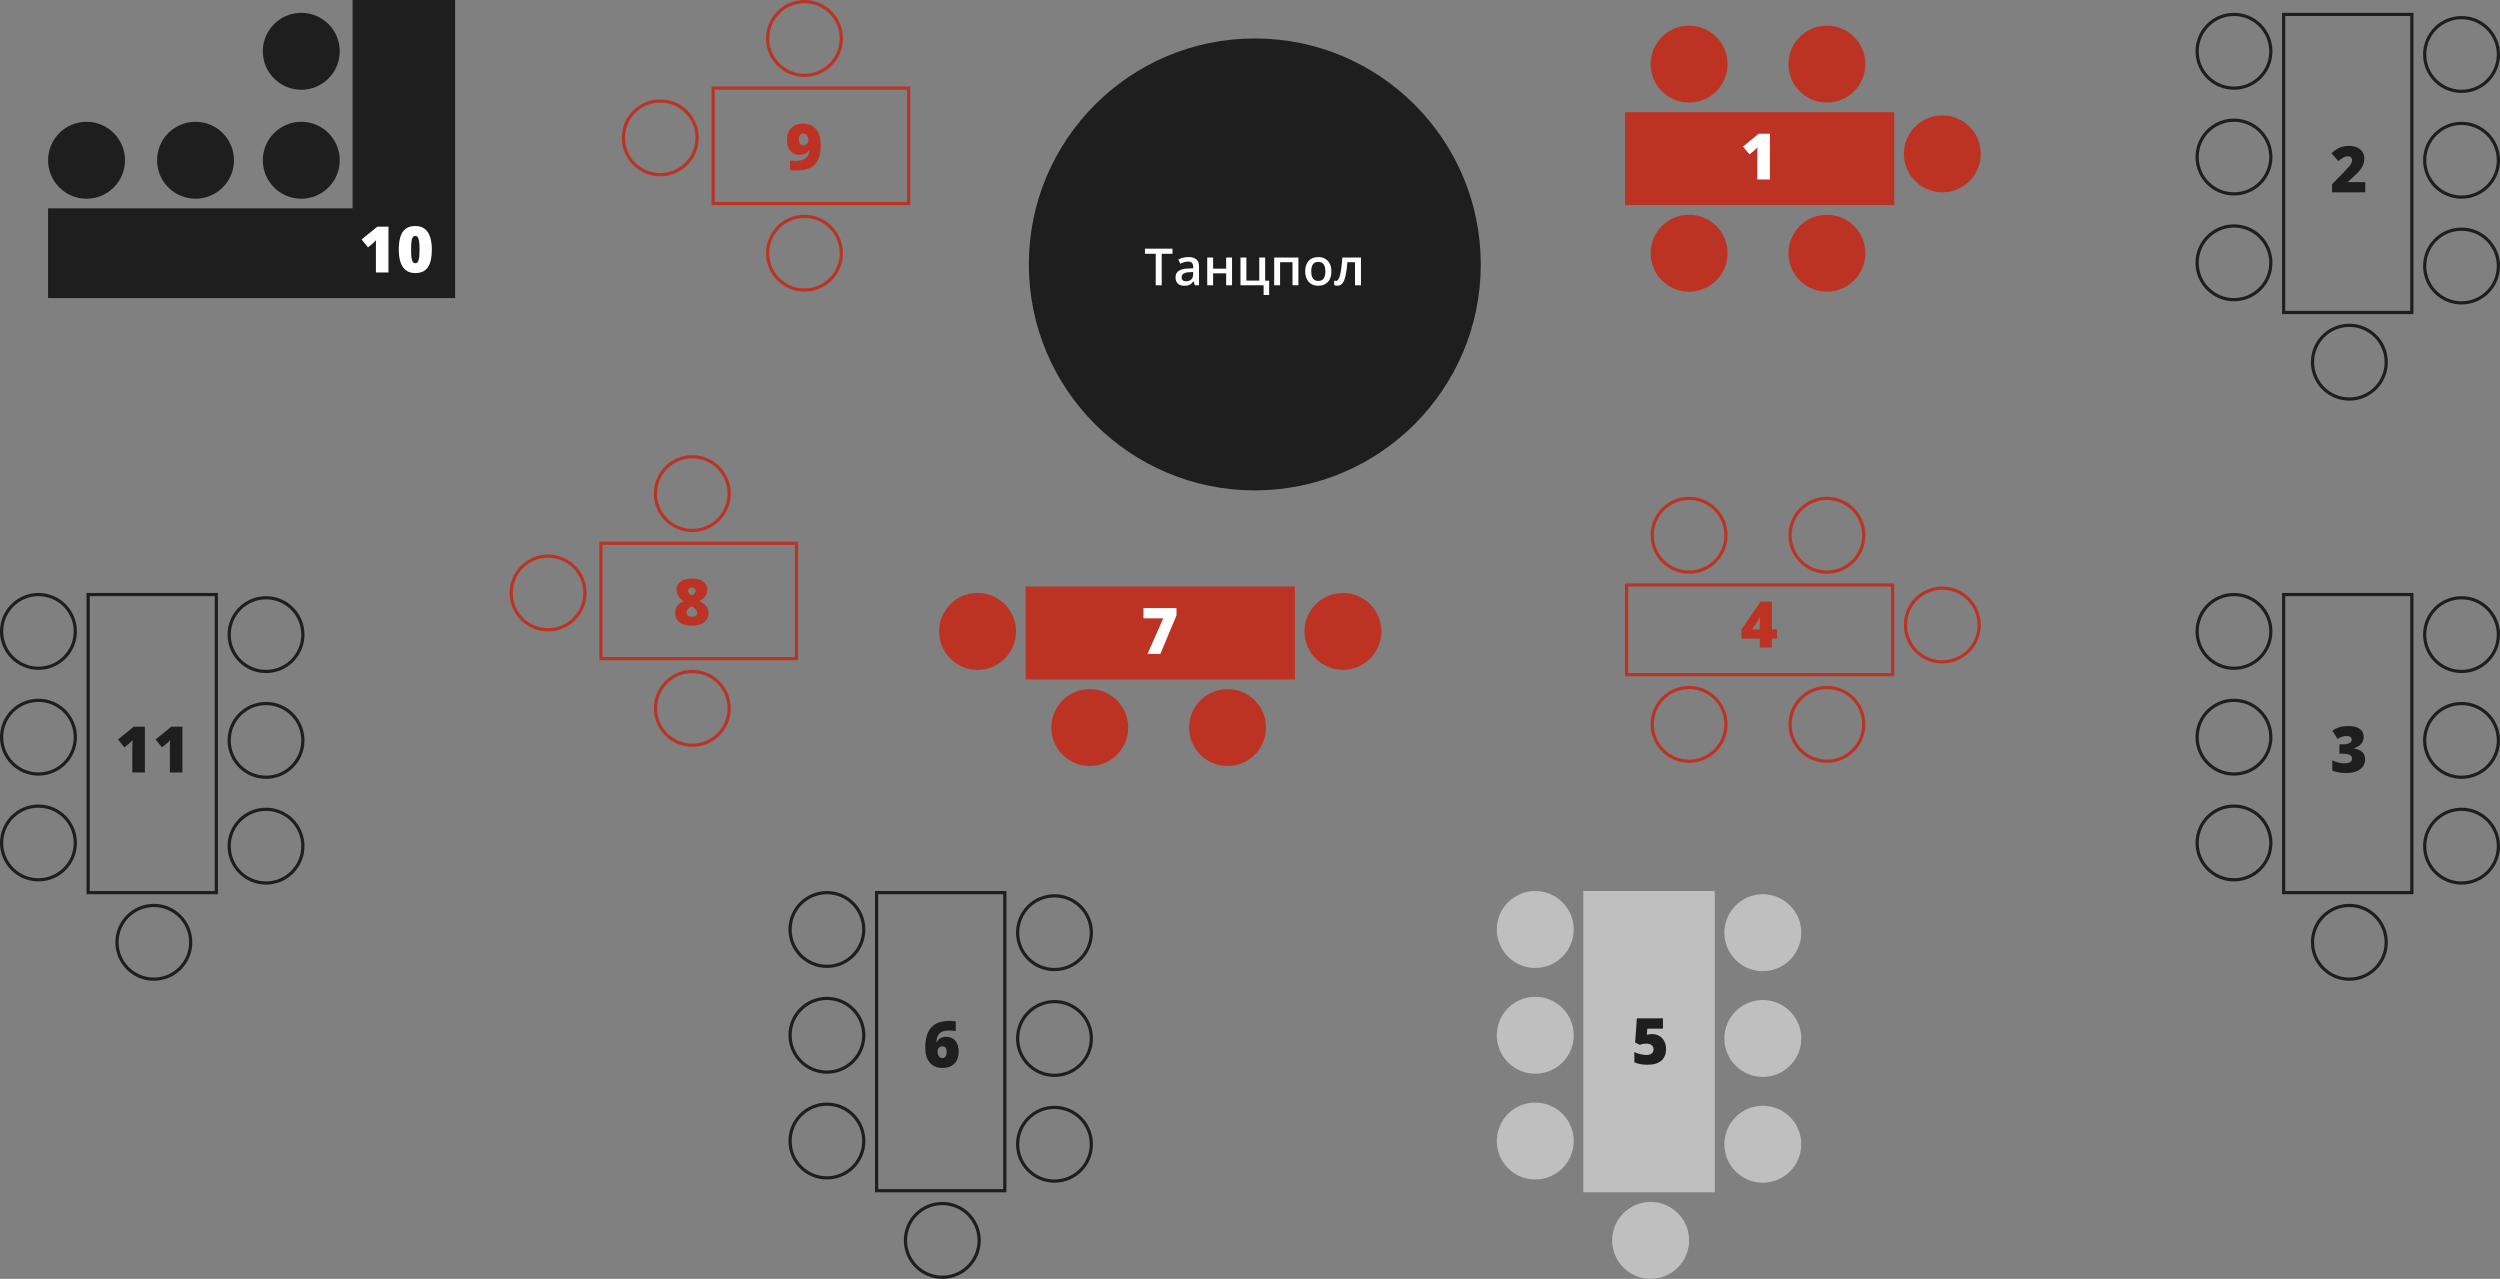 <svg
  class="scene"
  width="780"
  height="399"
  viewBox="0 0 780 399"
  fill="none"
  xmlns="http://www.w3.org/2000/svg"
>
  <rect x="0" y="0" width="780" height="399" fill="#808080" stroke="none"/>
  <g class="scene__dance-floor">
    <path
      d="M462 82.5C462 121.436 430.436 153 391.5 153C352.564 153 321 121.436 321 82.5C321 43.564 352.564 12 391.5 12C430.436 12 462 43.564 462 82.5Z"
      fill="#1F1E1E"
    />
    <path
      d="M362.453 89H360.586V79.18H357.227V77.578H365.812V79.18H362.453V89ZM372.781 89L372.414 87.797H372.352C371.935 88.323 371.516 88.682 371.094 88.875C370.672 89.062 370.13 89.156 369.469 89.156C368.62 89.156 367.956 88.927 367.477 88.469C367.003 88.01 366.766 87.362 366.766 86.523C366.766 85.633 367.096 84.961 367.758 84.508C368.419 84.055 369.427 83.807 370.781 83.766L372.273 83.719V83.258C372.273 82.706 372.143 82.294 371.883 82.023C371.628 81.747 371.229 81.609 370.688 81.609C370.245 81.609 369.82 81.674 369.414 81.805C369.008 81.935 368.617 82.088 368.242 82.266L367.648 80.953C368.117 80.708 368.63 80.523 369.188 80.398C369.745 80.268 370.271 80.203 370.766 80.203C371.865 80.203 372.693 80.443 373.25 80.922C373.812 81.401 374.094 82.154 374.094 83.18V89H372.781ZM370.047 87.75C370.714 87.75 371.247 87.565 371.648 87.195C372.055 86.82 372.258 86.297 372.258 85.625V84.875L371.148 84.922C370.284 84.953 369.654 85.099 369.258 85.359C368.867 85.615 368.672 86.008 368.672 86.539C368.672 86.924 368.786 87.224 369.016 87.438C369.245 87.646 369.589 87.75 370.047 87.75ZM378.492 80.359V83.828H382.562V80.359H384.398V89H382.562V85.273H378.492V89H376.656V80.359H378.492ZM394.727 87.578H395.977V92.039H394.25V89H387.031V80.359H388.867V87.547H392.891V80.359H394.727V87.578ZM405.102 80.359V89H403.258V81.812H399.383V89H397.547V80.359H405.102ZM415.398 84.664C415.398 86.076 415.036 87.177 414.312 87.969C413.589 88.76 412.581 89.156 411.289 89.156C410.482 89.156 409.768 88.974 409.148 88.609C408.529 88.245 408.052 87.721 407.719 87.039C407.385 86.357 407.219 85.565 407.219 84.664C407.219 83.263 407.578 82.169 408.297 81.383C409.016 80.596 410.029 80.203 411.336 80.203C412.586 80.203 413.576 80.607 414.305 81.414C415.034 82.216 415.398 83.299 415.398 84.664ZM409.109 84.664C409.109 86.659 409.846 87.656 411.32 87.656C412.779 87.656 413.508 86.659 413.508 84.664C413.508 82.69 412.773 81.703 411.305 81.703C410.534 81.703 409.974 81.958 409.625 82.469C409.281 82.979 409.109 83.711 409.109 84.664ZM424.617 89H422.766V81.797H420.383C420.237 83.651 420.039 85.099 419.789 86.141C419.544 87.182 419.221 87.943 418.82 88.422C418.424 88.901 417.909 89.141 417.273 89.141C416.872 89.141 416.536 89.083 416.266 88.969V87.531C416.458 87.604 416.651 87.641 416.844 87.641C417.375 87.641 417.792 87.044 418.094 85.852C418.401 84.654 418.641 82.823 418.812 80.359H424.617V89Z"
      fill="white"
    />
  </g>

  <g class="scene__table scene__table--red">
    <g class="scene__table-group" stroke="#BC3324">
      <rect x="507.5" y="35.5" width="83" height="28" fill="#BC3324" />
      <circle cx="527" cy="20" r="11.5" fill="#BC3324" />
      <circle cx="570" cy="20" r="11.5" fill="#BC3324" />
      <circle cx="606" cy="48" r="11.5" fill="#BC3324" />
      <circle cx="570" cy="79" r="11.5" fill="#BC3324" />
      <circle cx="527" cy="79" r="11.5" fill="#BC3324" />
    </g>

    <path
      class="scene__table-num"
      d="M552.199 56H548.283V48.94C548.283 48.809 548.283 48.572 548.283 48.227C548.283 47.875 548.286 47.488 548.293 47.065C548.306 46.641 548.322 46.26 548.342 45.922C548.173 46.124 548.013 46.296 547.863 46.44C547.72 46.583 547.58 46.716 547.443 46.84L545.822 48.178L543.82 45.717L548.723 41.723H552.199V56Z"
      fill="#FFFFFF"
    />
    <rect x="507" y="8" width="111" height="83" fill="transparent" />
  </g>

  <g class="scene__table">
    <g class="scene__table-group" stroke="#1F1E1E">
      <rect x="712.5" y="4.5" width="40" height="93" />
      <circle cx="697" cy="16" r="11.5" />
      <circle cx="768" cy="17" r="11.5" />
      <circle cx="697" cy="49" r="11.5" />
      <circle cx="768" cy="50" r="11.5" />
      <circle cx="697" cy="82" r="11.5" />
      <circle cx="768" cy="83" r="11.5" />
      <circle cx="733" cy="113" r="11.5" />
    </g>
    <path
      class="scene__table-num"
      d="M737.957 60H727.596V57.461L731.082 53.935C732.078 52.894 732.729 52.184 733.035 51.807C733.341 51.422 733.553 51.094 733.67 50.82C733.794 50.547 733.855 50.26 733.855 49.961C733.855 49.59 733.735 49.297 733.494 49.082C733.253 48.867 732.915 48.76 732.479 48.76C732.029 48.76 731.574 48.89 731.111 49.15C730.656 49.404 730.138 49.782 729.559 50.283L727.439 47.803C728.175 47.145 728.794 46.676 729.295 46.397C729.796 46.11 730.34 45.892 730.926 45.742C731.518 45.592 732.182 45.518 732.918 45.518C733.842 45.518 734.666 45.68 735.389 46.006C736.118 46.331 736.681 46.797 737.078 47.402C737.482 48.001 737.684 48.675 737.684 49.424C737.684 49.984 737.612 50.501 737.469 50.977C737.332 51.452 737.117 51.921 736.824 52.383C736.531 52.839 736.141 53.32 735.652 53.828C735.171 54.336 734.139 55.3 732.557 56.719V56.816H737.957V60Z"
      fill="#1F1E1E"
    />
    <rect x="685" y="4" width="95" height="121" fill="transparent" />
  </g>

  <g class="scene__table">
    <g class="scene__table-group" stroke="#1F1E1E">
      <rect x="712.5" y="185.5" width="40" height="93" />
      <circle cx="697" cy="197" r="11.5" />
      <circle cx="768" cy="198" r="11.5" />
      <circle cx="697" cy="230" r="11.5" />
      <circle cx="768" cy="231" r="11.5" />
      <circle cx="697" cy="263" r="11.5" />
      <circle cx="768" cy="264" r="11.5" />
      <circle cx="733" cy="294" r="11.5" />
    </g>

    <path
      class="scene__table-num"
      d="M737.479 229.818C737.479 230.704 737.208 231.465 736.668 232.104C736.128 232.735 735.346 233.194 734.324 233.48V233.539C736.707 233.839 737.898 234.965 737.898 236.918C737.898 238.246 737.371 239.291 736.316 240.053C735.268 240.814 733.81 241.195 731.941 241.195C731.173 241.195 730.46 241.14 729.803 241.029C729.152 240.919 728.445 240.717 727.684 240.424V237.221C728.309 237.54 728.943 237.777 729.588 237.934C730.239 238.083 730.838 238.158 731.385 238.158C732.231 238.158 732.846 238.041 733.23 237.807C733.621 237.566 733.816 237.191 733.816 236.684C733.816 236.293 733.715 235.993 733.514 235.785C733.312 235.57 732.986 235.411 732.537 235.307C732.088 235.196 731.502 235.141 730.779 235.141H729.9V232.24H730.799C732.758 232.24 733.738 231.739 733.738 230.736C733.738 230.359 733.592 230.079 733.299 229.896C733.012 229.714 732.625 229.623 732.137 229.623C731.225 229.623 730.281 229.929 729.305 230.541L727.703 227.963C728.458 227.442 729.23 227.071 730.018 226.85C730.812 226.628 731.72 226.518 732.742 226.518C734.22 226.518 735.379 226.811 736.219 227.396C737.059 227.982 737.479 228.79 737.479 229.818Z"
      fill="#1F1E1E"
    />
    <rect x="685" y="185" width="95" height="121" fill="transparent" />
  </g>

  <g class="scene__table scene__table--red">
    <g class="scene__table-group" stroke="#BC3324">
      <rect x="507.5" y="182.5" width="83" height="28" />

      <circle cx="527" cy="167" r="11.5" />
      <circle cx="570" cy="167" r="11.5" />
      <circle cx="606" cy="195" r="11.5" />
      <circle cx="570" cy="226" r="11.5" />
      <circle cx="527" cy="226" r="11.5" />
    </g>

    <path
      class="scene__table-num"
      d="M554.416 199.236H552.844V202H549.035V199.236H543.342V196.404L549.279 187.723H552.844V196.355H554.416V199.236ZM549.035 196.355V194.695C549.035 194.383 549.045 193.963 549.064 193.436C549.09 192.902 549.11 192.622 549.123 192.596H549.016C548.794 193.097 548.544 193.566 548.264 194.002L546.682 196.355H549.035Z"
      fill="#BC3324"
    />
    <rect x="507" y="155" width="111" height="83" fill="transparent" />
  </g>

  <g class="scene__table">
    <g class="scene__table-group" stroke="#BFBFBF">
      <rect x="494.5" y="278.5" width="40" height="93" fill="#BFBFBF" />

      <circle cx="479" cy="290" r="11.5" fill="#BFBFBF" />
      <circle cx="550" cy="291" r="11.5" fill="#BFBFBF" />
      <circle cx="479" cy="323" r="11.5" fill="#BFBFBF" />
      <circle cx="550" cy="324" r="11.5" fill="#BFBFBF" />
      <circle cx="479" cy="356" r="11.5" fill="#BFBFBF" />
      <circle cx="550" cy="357" r="11.5" fill="#BFBFBF" />
      <circle cx="515" cy="387" r="11.5" fill="#BFBFBF" />
    </g>

    <path
      class="scene__table-num"
      d="M515.484 322.645C516.305 322.645 517.044 322.837 517.701 323.221C518.365 323.598 518.88 324.135 519.244 324.832C519.615 325.529 519.801 326.333 519.801 327.244C519.801 328.839 519.319 330.063 518.355 330.916C517.398 331.769 515.947 332.195 514 332.195C512.333 332.195 510.973 331.938 509.918 331.424V328.26C510.484 328.52 511.122 328.735 511.832 328.904C512.548 329.074 513.163 329.158 513.678 329.158C514.394 329.158 514.944 329.008 515.328 328.709C515.712 328.403 515.904 327.954 515.904 327.361C515.904 326.814 515.709 326.388 515.318 326.082C514.928 325.776 514.335 325.623 513.541 325.623C512.936 325.623 512.281 325.737 511.578 325.965L510.162 325.262L510.699 317.723H518.844V320.936H513.98L513.805 322.82C514.312 322.723 514.674 322.671 514.889 322.664C515.104 322.651 515.302 322.645 515.484 322.645Z"
      fill="#1F1E1E"
    />
    <rect x="467" y="278" width="95" height="121" fill="transparent" />
  </g>

  <g class="scene__table">
    <g class="scene__table-group" stroke="#1F1E1E">
      <rect x="273.5" y="278.5" width="40" height="93" />
      <circle cx="258" cy="290" r="11.5" />
      <circle cx="329" cy="291" r="11.5" />
      <circle cx="258" cy="323" r="11.5" />
      <circle cx="329" cy="324" r="11.5" />
      <circle cx="258" cy="356" r="11.5" />
      <circle cx="329" cy="357" r="11.5" />
      <circle cx="294" cy="387" r="11.5" />
    </g>

    <path
      class="scene__table-num"
      d="M288.684 326.965C288.684 324.973 288.967 323.361 289.533 322.131C290.106 320.894 290.946 319.982 292.053 319.396C293.166 318.811 294.536 318.518 296.164 318.518C296.743 318.518 297.421 318.573 298.195 318.684V321.701C297.544 321.577 296.838 321.516 296.076 321.516C294.787 321.516 293.827 321.799 293.195 322.365C292.564 322.932 292.219 323.856 292.16 325.139H292.277C292.863 324.032 293.804 323.479 295.1 323.479C296.369 323.479 297.352 323.889 298.049 324.709C298.752 325.523 299.104 326.659 299.104 328.117C299.104 329.686 298.661 330.926 297.775 331.838C296.89 332.743 295.653 333.195 294.064 333.195C292.378 333.195 291.06 332.648 290.109 331.555C289.159 330.461 288.684 328.931 288.684 326.965ZM293.977 330.139C294.387 330.139 294.719 329.986 294.973 329.68C295.233 329.367 295.363 328.872 295.363 328.195C295.363 327.036 294.914 326.457 294.016 326.457C293.573 326.457 293.212 326.607 292.932 326.906C292.658 327.206 292.521 327.57 292.521 328C292.521 328.625 292.655 329.139 292.922 329.543C293.189 329.94 293.54 330.139 293.977 330.139Z"
      fill="#1F1E1E"
    />
    <rect
      opacity="0.01"
      x="246"
      y="278"
      width="95"
      height="121"
      fill="transparent"
    />
  </g>

  <g class="scene__table scene__table--red">
    <g class="scene__table-group" stroke="#BC3324">
      <rect x="320.5" y="183.5" width="83" height="28" fill="#BC3324" />

      <circle cx="383" cy="227" r="11.5" fill="#BC3324" />
      <circle cx="419" cy="197" r="11.5" fill="#BC3324" />
      <circle cx="305" cy="197" r="11.5" fill="#BC3324" />
      <circle cx="340" cy="227" r="11.5" fill="#BC3324" />
    </g>

    <path
      class="scene__table-num"
      d="M358.041 204L362.943 192.916H356.762V189.723H367.064V191.998L362.035 204H358.041Z"
      fill="#FFFFFF"
    />
    <rect x="293" y="183" width="138" height="56" fill="transparent" />
  </g>

  <g class="scene__table scene__table--red">
    <g class="scene__table-group" stroke="#BC3324">
      <rect x="187.5" y="169.5" width="61" height="36" />
      <circle cx="216" cy="221" r="11.5" transform="rotate(-180 216 221)" />
      <circle cx="171" cy="185" r="11.5" transform="rotate(-180 171 185)" />
      <circle cx="216" cy="154" r="11.5" transform="rotate(-180 216 154)" />
    </g>

    <path
      class="scene__table-num"
      d="M215.898 180.518C216.842 180.518 217.669 180.645 218.379 180.898C219.095 181.152 219.655 181.54 220.059 182.061C220.462 182.575 220.664 183.223 220.664 184.004C220.664 184.577 220.557 185.081 220.342 185.518C220.133 185.947 219.844 186.325 219.473 186.65C219.108 186.969 218.685 187.246 218.203 187.48C218.652 187.734 219.098 188.031 219.541 188.369C219.984 188.708 220.352 189.108 220.645 189.57C220.938 190.026 221.084 190.57 221.084 191.201C221.084 191.963 220.898 192.646 220.527 193.252C220.156 193.851 219.587 194.326 218.818 194.678C218.05 195.023 217.064 195.195 215.859 195.195C214.655 195.195 213.669 195.029 212.9 194.697C212.132 194.365 211.566 193.903 211.201 193.311C210.843 192.712 210.664 192.021 210.664 191.24C210.664 190.576 210.775 190.016 210.996 189.561C211.224 189.105 211.533 188.717 211.924 188.398C212.314 188.079 212.76 187.793 213.262 187.539C212.865 187.272 212.5 186.969 212.168 186.631C211.836 186.292 211.572 185.905 211.377 185.469C211.182 185.033 211.084 184.538 211.084 183.984C211.084 183.216 211.289 182.575 211.699 182.061C212.109 181.546 212.676 181.162 213.398 180.908C214.128 180.648 214.961 180.518 215.898 180.518ZM214.199 191.084C214.199 191.481 214.342 191.803 214.629 192.051C214.915 192.298 215.312 192.422 215.82 192.422C216.413 192.422 216.846 192.311 217.119 192.09C217.399 191.862 217.539 191.553 217.539 191.162C217.539 190.869 217.451 190.605 217.275 190.371C217.106 190.13 216.908 189.922 216.68 189.746C216.452 189.57 216.253 189.434 216.084 189.336L215.82 189.18C215.527 189.329 215.257 189.499 215.01 189.688C214.769 189.87 214.574 190.078 214.424 190.312C214.274 190.54 214.199 190.798 214.199 191.084ZM215.879 183.301C215.56 183.301 215.283 183.395 215.049 183.584C214.814 183.766 214.697 184.017 214.697 184.336C214.697 184.544 214.746 184.74 214.844 184.922C214.948 185.098 215.085 185.26 215.254 185.41C215.43 185.56 215.625 185.697 215.84 185.82C216.029 185.71 216.214 185.589 216.396 185.459C216.579 185.329 216.732 185.173 216.855 184.99C216.979 184.808 217.041 184.59 217.041 184.336C217.041 184.017 216.924 183.766 216.689 183.584C216.462 183.395 216.191 183.301 215.879 183.301Z"
      fill="#BC3324"
    />
    <rect x="159" y="142" width="90" height="91" fill="transparent" />
  </g>

  <g class="scene__table scene__table--red">
    <g class="scene__table-group" stroke="#BC3324">
      <rect x="222.5" y="27.5" width="61" height="36" />
      <circle cx="251" cy="79" r="11.5" transform="rotate(-180 251 79)" />
      <circle cx="206" cy="43" r="11.5" transform="rotate(-180 206 43)" />
      <circle cx="251" cy="12" r="11.5" transform="rotate(-180 251 12)" />
    </g>

    <path
      class="scene__table-num"
      d="M256.064 45.256C256.064 48.049 255.462 50.07 254.258 51.32C253.053 52.57 251.126 53.195 248.477 53.195C247.604 53.195 246.94 53.163 246.484 53.098V50.041C247.044 50.145 247.604 50.197 248.164 50.197C249.544 50.197 250.609 49.914 251.357 49.348C252.106 48.775 252.513 47.873 252.578 46.643H252.461C252.207 47.111 251.956 47.45 251.709 47.658C251.462 47.867 251.159 48.026 250.801 48.137C250.443 48.247 249.997 48.303 249.463 48.303C248.226 48.303 247.259 47.889 246.562 47.062C245.866 46.236 245.518 45.096 245.518 43.645C245.518 42.062 245.967 40.822 246.865 39.924C247.77 39.025 249.007 38.576 250.576 38.576C252.321 38.576 253.672 39.156 254.629 40.315C255.586 41.473 256.064 43.12 256.064 45.256ZM250.684 41.662C250.26 41.662 249.915 41.815 249.648 42.121C249.388 42.427 249.258 42.919 249.258 43.596C249.258 44.13 249.372 44.556 249.6 44.875C249.827 45.188 250.176 45.344 250.645 45.344C251.068 45.344 251.436 45.191 251.748 44.885C252.061 44.579 252.217 44.211 252.217 43.781C252.217 43.202 252.07 42.704 251.777 42.287C251.491 41.87 251.126 41.662 250.684 41.662Z"
      fill="#BC3324"
    />
    <rect x="194" width="90" height="91" fill="transparent" />
  </g>

  <g class="scene__table">
    <g class="scene__table-group" stroke="#1F1E1E">
      <path d="M110.5 65V0.5H141.5V64.826V92.5H15.5V65.5H110H110.5V65Z" fill="#1F1E1E" />
      <circle cx="27" cy="50" r="11.5" fill="#1F1E1E" />
      <circle cx="61" cy="50" r="11.5" fill="#1F1E1E" />
      <circle cx="94" cy="50" r="11.5" fill="#1F1E1E" />
      <circle cx="94" cy="16" r="11.5" fill="#1F1E1E" />
    </g>
    <path
      class="scene__table-num"
      d="M121.199 85H117.283V77.939C117.283 77.809 117.283 77.572 117.283 77.227C117.283 76.875 117.286 76.488 117.293 76.064C117.306 75.641 117.322 75.26 117.342 74.922C117.173 75.124 117.013 75.296 116.863 75.439C116.72 75.583 116.58 75.716 116.443 75.84L114.822 77.178L112.82 74.717L117.723 70.723H121.199V85ZM134.734 77.881C134.734 79.027 134.643 80.052 134.461 80.957C134.279 81.856 133.986 82.62 133.582 83.252C133.185 83.883 132.658 84.365 132 84.697C131.342 85.029 130.535 85.195 129.578 85.195C128.387 85.195 127.41 84.906 126.648 84.326C125.887 83.74 125.324 82.904 124.959 81.816C124.601 80.723 124.422 79.411 124.422 77.881C124.422 76.338 124.585 75.019 124.91 73.926C125.242 72.826 125.786 71.982 126.541 71.397C127.296 70.811 128.309 70.518 129.578 70.518C130.77 70.518 131.743 70.811 132.498 71.397C133.26 71.976 133.823 72.816 134.188 73.916C134.552 75.01 134.734 76.331 134.734 77.881ZM128.26 77.881C128.26 78.812 128.292 79.593 128.357 80.225C128.429 80.856 128.559 81.331 128.748 81.65C128.943 81.963 129.22 82.119 129.578 82.119C129.936 82.119 130.21 81.963 130.398 81.65C130.587 81.331 130.717 80.859 130.789 80.234C130.861 79.603 130.896 78.818 130.896 77.881C130.896 76.937 130.861 76.149 130.789 75.518C130.717 74.886 130.587 74.411 130.398 74.092C130.21 73.766 129.936 73.603 129.578 73.603C129.22 73.603 128.943 73.766 128.748 74.092C128.559 74.411 128.429 74.886 128.357 75.518C128.292 76.149 128.26 76.937 128.26 77.881Z"
      fill="#FFFFFF"
    />
    <rect x="15" width="127" height="93" fill="transparent" />
  </g>

  <g class="scene__table">
    <g class="scene__table-group" stroke="#1F1E1E">
      <rect x="27.5" y="185.5" width="40" height="93" />
      <circle cx="12" cy="197" r="11.5" />
      <circle cx="83" cy="198" r="11.5" />
      <circle cx="12" cy="230" r="11.5" />
      <circle cx="83" cy="231" r="11.5" />
      <circle cx="12" cy="263" r="11.5" />
      <circle cx="83" cy="264" r="11.5" />
      <circle cx="48" cy="294" r="11.5" />
    </g>

    <path
      class="scene__table-num"
      d="M45.199 241H41.283V233.441C41.283 232.523 41.303 231.684 41.342 230.922C41.101 231.215 40.801 231.521 40.443 231.84L38.822 233.178L36.82 230.717L41.723 226.723H45.199V241ZM56.918 241H53.002V233.441C53.002 232.523 53.022 231.684 53.06 230.922C52.82 231.215 52.52 231.521 52.162 231.84L50.541 233.178L48.539 230.717L53.441 226.723H56.918V241Z"
      fill="#1F1E1E"
    />

    <rect opacity="0.01" y="185" width="95" height="121" fill="transparent" />
  </g>
</svg>